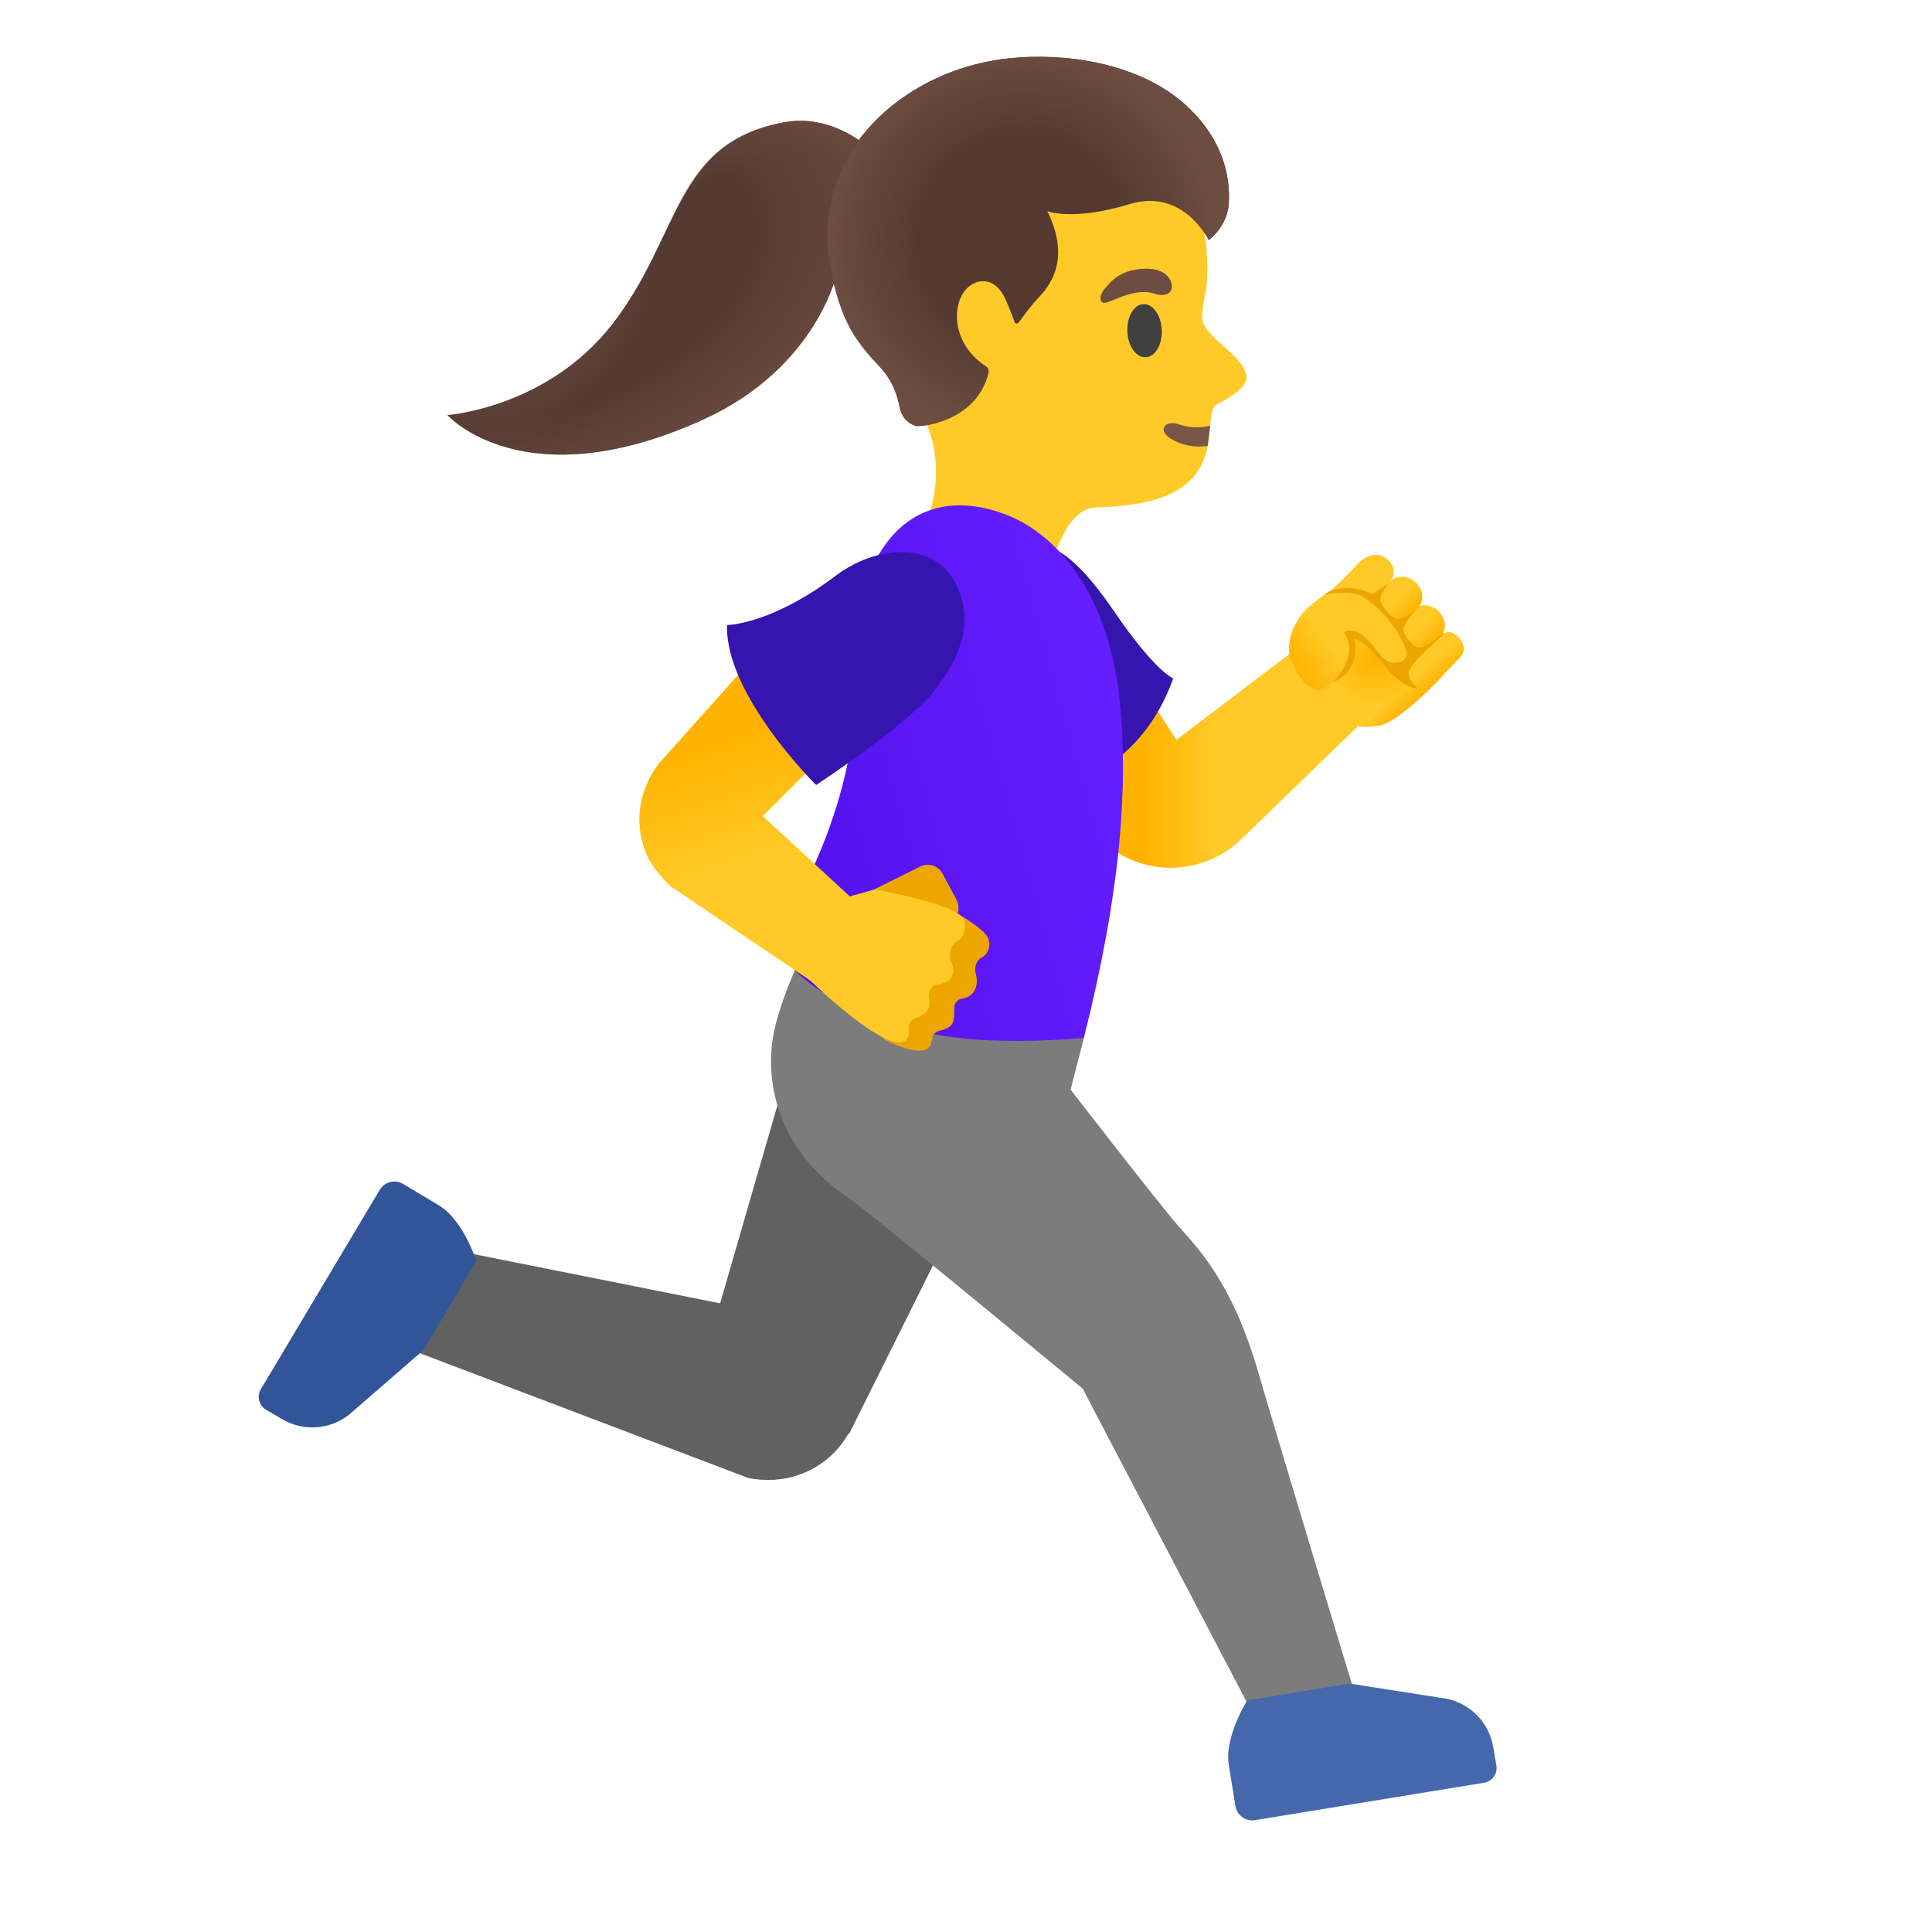<?xml version="1.0" encoding="utf-8"?>
<!-- Generator: Adobe Illustrator 26.3.1, SVG Export Plug-In . SVG Version: 6.00 Build 0)  -->
<!-- Copyright 2013 Google, Inc. All Rights Reserved. Licensed under the Apache License, Version 2.0 -->
<svg version="1.1" id="Layer_1" xmlns="http://www.w3.org/2000/svg" xmlns:xlink="http://www.w3.org/1999/xlink" x="0px" y="0px"
	 viewBox="0 0 128 128" style="enable-background:new 0 0 128 128;" xml:space="preserve">
<path style="fill:#543930;" d="M40.59,21.45c4.51-5.82,4.06-11.98,11.32-13.34c4.79-0.9,8.55,4.27,8.46,6.08
	c-0.16,3.49-3.39,3.31-4.91,3.85c0,0-1.31,6.32-8.88,9.76c-11.87,5.39-16.94-0.3-16.94-0.3S36.25,27.05,40.59,21.45z"/>
<radialGradient id="SVGID_1_" cx="-922" cy="657.291" r="1" gradientTransform="matrix(-23.527 8.631 4.967 13.54 -24920.82 -923.128)" gradientUnits="userSpaceOnUse">
	<stop  offset="0.562" style="stop-color:#6D4C41;stop-opacity:0"/>
	<stop  offset="1" style="stop-color:#6D4C41"/>
</radialGradient>
<path style="fill:url(#SVGID_1_);" d="M40.59,21.45c4.51-5.82,3.89-11.9,11.32-13.34c4.72-0.91,8.55,4.27,8.46,6.08
	c-0.16,3.49-3.39,3.31-4.91,3.85c0,0-1.31,6.32-8.88,9.76c-11.87,5.39-16.94-0.3-16.94-0.3S36.25,27.05,40.59,21.45z"/>
<radialGradient id="SVGID_00000080922160032737487010000001344438705190205625_" cx="-968.914" cy="588.969" r="1" gradientTransform="matrix(-9.565 -9.1 -11.729 12.328 -2308.613 -16058.876)" gradientUnits="userSpaceOnUse">
	<stop  offset="0.58" style="stop-color:#6D4C41;stop-opacity:0"/>
	<stop  offset="1" style="stop-color:#6D4C41"/>
</radialGradient>
<path style="fill:url(#SVGID_00000080922160032737487010000001344438705190205625_);" d="M42.4,18.42
	c2.69-4.84,3.45-9.18,9.51-10.31c4.79-0.9,8.47,4.13,8.39,5.94c0,0-2.53-3.26-8.4-1.86C46.04,13.59,42.4,18.42,42.4,18.42z"/>
<radialGradient id="SVGID_00000178902517931883774130000007705937070944365490_" cx="-821.599" cy="625.821" r="1" gradientTransform="matrix(7.891 9.9 15.166 -12.089 -2972.927 15720.697)" gradientUnits="userSpaceOnUse">
	<stop  offset="0" style="stop-color:#6D4C41"/>
	<stop  offset="0.526" style="stop-color:#6D4C41;stop-opacity:0"/>
</radialGradient>
<path style="fill:url(#SVGID_00000178902517931883774130000007705937070944365490_);" d="M40.59,21.45
	c1.13-1.45,2.02-3.06,2.83-4.71c0.72-1.46,1.27-2.76,2.98-3.22c2.71-0.73,6.47,2.74,5.89,6.11c-0.36,2.08-3.01,6.14-10.5,9.1
	c-8.1,3.2-12.14-1.24-12.14-1.24S36.25,27.05,40.59,21.45z"/>
<path style="fill:#616161;" d="M29.14,82.64l18.57,3.71l5.17-17.87l12.43,8.33l-9.06,18.2l-0.04-0.03c-0.72,1.29-1.94,2.32-3.49,2.8
	c-0.45,0.14-0.9,0.22-1.36,0.25v0.02l-0.15-0.01c-0.56,0.03-1.11-0.01-1.64-0.12l-22.92-8.71L29.14,82.64z"/>
<path style="fill:#325599;" d="M25.16,78.83c0.32-0.54,1.01-0.71,1.55-0.39l2.37,1.42c1.61,0.96,2.48,3.69,2.48,3.69l-3.52,5.91
	l-4.93,4.28c-1.27,0.99-3.02,1.1-4.41,0.29l-1.07-0.63c-0.47-0.28-0.63-0.89-0.35-1.36L25.16,78.83z"/>
<path style="fill:#7C7C7C;" d="M83.14,113.8L71.73,92c0,0-14.21-11.76-15.45-12.59c-4.63-3.1-5.55-7.41-5.09-10.54
	c0.36-2.43,1.97-5.66,1.97-5.66l18.65,5.56l-0.88,3.42c0,0,5.71,7.38,7.04,8.92s3.61,3.69,5.38,9.76c1.87,6.4,6.56,21.83,6.56,21.83
	L83.14,113.8z"/>
<path style="fill:#4568AD;" d="M83.15,120.59c-0.62,0.1-1.2-0.32-1.3-0.93l-0.44-2.73c-0.31-1.85,1.22-4.27,1.22-4.27l6.79-1.12
	l6.45,1.01c1.58,0.34,2.79,1.6,3.06,3.19l0.21,1.23c0.09,0.54-0.27,1.05-0.81,1.14L83.15,120.59z"/>
<path style="fill:#FFCA28;" d="M57.46,13.01c2.25-4.27,7.75-7.85,12.56-7.4c5.38,0.5,8.51,4.13,9.6,8.93
	c0.4,1.74,0.47,3.5,0.26,4.76c-0.03,0.15-0.24,1.25-0.24,1.6c-0.11,1.32,2.52,2.45,2.92,3.87c0.3,1.07-1.92,1.92-2.08,2.13
	c-0.82,1.04,0.91,5.55-5.28,6.49c-2.09,0.31-2.25,0.13-2.98,0.29c-1.91,0.42-2.85,4.69-2.85,4.69s-0.88,4.24-5.08,3.26
	c-4.8-1.12-3.68-5.44-3.68-5.44s3.18-4.75-0.03-9.64C58.11,22.82,56.01,15.76,57.46,13.01z"/>
<path style="fill:#795548;" d="M80.01,29.55c-0.86,0.11-1.73-0.03-2.49-0.52c-0.84-0.53-0.34-1.24,0.6-0.91
	c0.57,0.2,1.36,0.26,2.06,0.08L80.01,29.55z"/>
<path style="fill:#404040;" d="M74.69,21.95c-0.04-0.97,0.44-1.78,1.07-1.8c0.63-0.02,1.17,0.74,1.21,1.72
	c0.04,0.97-0.44,1.78-1.07,1.8C75.26,23.69,74.72,22.92,74.69,21.95z"/>
<linearGradient id="SVGID_00000060752653045033677780000017352709185827763105_" gradientUnits="userSpaceOnUse" x1="87.599" y1="80.953" x2="75.848" y2="80.953" gradientTransform="matrix(1 0 0 -1 0 130)">
	<stop  offset="0.598" style="stop-color:#FFCA28"/>
	<stop  offset="1" style="stop-color:#FFB300"/>
</linearGradient>
<path style="fill:url(#SVGID_00000060752653045033677780000017352709185827763105_);" d="M77.94,49.02l8.96-6.82l4.36,4.66
	l-9.04,8.76l-0.01-0.01c-1.77,1.85-5.92,3.11-9.37-0.03c-3.28-2.99-7.33-9.36-7.33-9.36l7.01-5.62L77.94,49.02z"/>
<path style="fill:#6D4C41;" d="M76.46,19.45c1.1,0.36,1.39-0.36,1.03-0.97c-0.26-0.44-0.92-0.83-2.23-0.62
	c-1.23,0.2-1.76,0.89-2.1,1.31c-0.34,0.42-0.32,0.85-0.04,0.89C73.5,20.14,75.09,19.01,76.46,19.45z"/>
<path style="fill:#543930;" d="M56.87,9.32c2.21-3,5.95-5.05,10.02-5.46c3.54-0.37,8.44,0.24,11.59,3.03
	c1.89,1.68,3.09,3.96,2.93,6.57c-0.09,1.57-1.33,2.44-1.33,2.44s-1.67-3.47-5.24-2.38c-3.75,1.15-5.45,0.47-5.45,0.47
	c1.44,2.95,0.41,4.67-0.53,5.67c-0.54,0.57-1.03,1.24-1.31,1.63c-0.14,0.2-0.28,0.2-0.35,0c-0.17-0.48-0.5-1.34-0.73-1.75
	c-0.78-1.35-1.88-0.8-1.89-0.79c-1.51,0.62-1.88,3.81,0.74,5.52c0.06,0.04,0.24,0.15,0.16,0.47c-0.82,3.25-4.6,3.58-4.84,3.47h-0.01
	c-0.02-0.01-0.04-0.02-0.06-0.03c-0.52-0.2-0.84-0.61-0.96-1.19c-0.43-2.11-1.39-2.67-2.11-3.56c-0.83-1.02-1.77-2.18-2.45-5.5
	C54.4,14.79,55.03,11.82,56.87,9.32z"/>
<radialGradient id="SVGID_00000000901941767887269290000006311906802994674820_" cx="-963.284" cy="646.141" r="1" gradientTransform="matrix(-12.691 0.69 0.69 12.691 -12603.058 -7519.66)" gradientUnits="userSpaceOnUse">
	<stop  offset="0.526" style="stop-color:#6D4C41;stop-opacity:0"/>
	<stop  offset="1" style="stop-color:#6D4C41"/>
</radialGradient>
<path style="fill:url(#SVGID_00000000901941767887269290000006311906802994674820_);" d="M56.87,9.32c2.21-3,5.95-5.05,10.02-5.46
	c3.54-0.37,8.44,0.24,11.59,3.03c1.89,1.68,3.09,3.96,2.93,6.57c-0.09,1.57-1.33,2.44-1.33,2.44s-1.67-3.47-5.24-2.38
	c-3.75,1.15-5.45,0.47-5.45,0.47c1.44,2.95,0.41,4.67-0.53,5.67c-0.54,0.57-1.03,1.24-1.31,1.63c-0.14,0.2-0.28,0.2-0.35,0
	c-0.17-0.48-0.5-1.34-0.73-1.75c-0.78-1.35-1.88-0.8-1.89-0.79c-1.51,0.62-1.88,3.81,0.74,5.52c0.06,0.04,0.24,0.15,0.16,0.47
	c-0.82,3.25-4.6,3.58-4.84,3.47h-0.01c-0.02-0.01-0.04-0.02-0.06-0.03c-0.52-0.2-0.84-0.61-0.96-1.19
	c-0.43-2.11-1.39-2.67-2.11-3.56c-0.83-1.02-1.77-2.18-2.45-5.5C54.4,14.79,55.03,11.82,56.87,9.32z"/>
<path style="fill:#3615AF;" d="M77.73,44.94c-2.57,7.19-8.87,7.41-8.87,7.41l-5.02-8.6c-1.35-2.31-0.57-5.29,1.74-6.64l0.83-0.49
	c2.31-1.35,4.27-0.69,7.38,3.85C76.58,44.56,77.73,44.94,77.73,44.94z"/>
<linearGradient id="SVGID_00000116914630140527449750000000955510415099933834_" gradientUnits="userSpaceOnUse" x1="75.227" y1="81.125" x2="49.642" y2="73.911" gradientTransform="matrix(1 0 0 -1 0 130)">
	<stop  offset="0" style="stop-color:#651FFF"/>
	<stop  offset="0.705" style="stop-color:#5914F2"/>
	<stop  offset="1" style="stop-color:#530EEB"/>
</linearGradient>
<path style="fill:url(#SVGID_00000116914630140527449750000000955510415099933834_);" d="M71.81,68.76
	c2.48-9.84,2.94-16.75,2.38-22.29C73.47,39.49,70.14,35.32,66.4,34c-4.62-1.63-7.82,0.72-9.11,4.9c-0.88,2.85-0.71,5.04-0.64,6.4
	c0,0,0.64,7.47-5.3,16.82c0,0,0.57,4.06,10.05,6.29C65.62,69.4,71.81,68.76,71.81,68.76z"/>
<path style="fill:#EDA600;" d="M56.54,59.61c0,0,4.34-2.16,4.39-2.18c0.55-0.29,1.23-0.09,1.52,0.46l0.93,1.74
	c0.15,0.29,0.16,0.61,0.06,0.9c0.5,0.29,1.73,1.05,1.99,1.56c0.3,0.58-0.04,1.19-0.36,1.33c-0.37,0.16-0.54,0.68-0.43,1.07
	c0.12,0.4,0.11,0.81-0.08,1.14c-0.19,0.33-0.43,0.46-0.89,0.55c-0.22,0.04-0.45,0.32-0.45,0.54c0.01,0.34,0.01,0.93-0.16,1.15
	c-0.34,0.45-0.9,0.31-1.19,0.64c-0.11,0.13-0.12,0.7-0.35,0.91c-0.68,0.64-2.89-0.54-2.89-0.54l-4.22-3.91L56.54,59.61z"/>
<linearGradient id="SVGID_00000086686006176062166580000018010160201697107095_" gradientUnits="userSpaceOnUse" x1="60.009" y1="63.106" x2="53.451" y2="82.78" gradientTransform="matrix(1 0 0 -1 0 130)">
	<stop  offset="0.598" style="stop-color:#FFCA28"/>
	<stop  offset="1" style="stop-color:#FFB300"/>
</linearGradient>
<path style="fill:url(#SVGID_00000086686006176062166580000018010160201697107095_);" d="M57.94,58.93l-2.67,0.75l-1.83,5.05
	c0,0,5.71,5.62,6.68,4.05c0.31-0.49-0.26-1.02,0.57-1.33c0.59-0.22,1.03-0.5,0.86-1.41c-0.07-0.34,0.2-0.76,0.44-0.79
	c1.08-0.13,1.36-0.73,1.04-1.49c-0.18-0.42-0.14-1.13,0.47-1.45c0.22-0.12,0.53-0.61,0.39-1.31C63.66,59.91,57.94,58.93,57.94,58.93
	z"/>
<linearGradient id="SVGID_00000013174402590818144480000012159967402153591948_" gradientUnits="userSpaceOnUse" x1="56.3" y1="61.87" x2="49.742" y2="81.544" gradientTransform="matrix(1 0 0 -1 0 130)">
	<stop  offset="0.598" style="stop-color:#FFCA28"/>
	<stop  offset="1" style="stop-color:#FFB300"/>
</linearGradient>
<path style="fill:url(#SVGID_00000013174402590818144480000012159967402153591948_);" d="M54.27,65.36l-9.89-6.67v-0.01
	c-1.19-1.18-1.61-2-1.85-2.99c-0.76-3.1,1.26-5.26,1.26-5.26l9.15-10.23l5.64,5.83l-8.04,8.04l6.01,5.55L54.27,65.36z"/>
<path style="fill:#3615AF;" d="M54.07,52.01c0,0-6.06-5.99-5.9-10.6c0,0,2.89-0.01,7.19-3.26c2.71-2.04,6.31-2.21,7.76,0.17
	c1.29,2.1,1.08,4.69-1.4,7.66C59.86,48.19,54.07,52.01,54.07,52.01z"/>
<linearGradient id="SVGID_00000165927922997473397330000017681054041345418118_" gradientUnits="userSpaceOnUse" x1="92.598" y1="88.982" x2="94.604" y2="86.957" gradientTransform="matrix(1 0 0 -1 0 130)">
	<stop  offset="0.5" style="stop-color:#FFCA28"/>
	<stop  offset="1" style="stop-color:#FFB300"/>
</linearGradient>
<path style="fill:url(#SVGID_00000165927922997473397330000017681054041345418118_);" d="M91.71,43.39l0.03,0.02
	c0.43,0.54,1.17,0.69,1.65,0.32l1.95-1.47c0.48-0.36,0.52-1.1,0.09-1.64s-1.17-0.69-1.65-0.32l-1.95,1.47
	C91.34,42.14,91.27,42.85,91.71,43.39z"/>
<linearGradient id="SVGID_00000044146565790029612480000003074051725832736910_" gradientUnits="userSpaceOnUse" x1="93.859" y1="83.507" x2="87.606" y2="90.531" gradientTransform="matrix(1 0 0 -1 0 130)">
	<stop  offset="0" style="stop-color:#FFB300"/>
	<stop  offset="0.138" style="stop-color:#FFCA28"/>
	<stop  offset="0.831" style="stop-color:#FFCA28"/>
</linearGradient>
<path style="fill:url(#SVGID_00000044146565790029612480000003074051725832736910_);" d="M90.07,37.24
	c-0.03,0.02-0.04,0.04-0.04,0.04c-0.89,0.95-1.68,1.74-2.02,1.95c-0.9,0.57-1.74,1.29-2.26,2.3c-0.97,1.89,0.27,3.75,1.72,5.12
	c1.44,1.38,2.35,1.68,3.92,1.42c1.28-0.21,3.99-3.08,3.99-3.08c0.28-0.33,0.6-0.67,0.92-0.99c0.12-0.12,0.25-0.24,0.37-0.37
	l0.01-0.01c0.37-0.36,0.42-0.84,0.01-1.34c-0.54-0.66-1.07-0.32-1.13-0.27l-0.01,0.01c-0.25,0.23-0.52,0.54-0.72,0.69
	c-0.58,0.43-0.9,0.51-0.9,0.51l-2.74-3.48l0.93-1.24c0,0,0.01-0.02,0.04-0.05c0.1-0.16,0.49-0.73-0.25-1.4
	C91.09,36.35,90.24,37.08,90.07,37.24z"/>
<linearGradient id="SVGID_00000066491935141355489290000005005405495440028592_" gradientUnits="userSpaceOnUse" x1="91.045" y1="90.626" x2="93.001" y2="88.739" gradientTransform="matrix(1 0 0 -1 0 130)">
	<stop  offset="0.5" style="stop-color:#FFCA28"/>
	<stop  offset="1" style="stop-color:#FFB300"/>
</linearGradient>
<path style="fill:url(#SVGID_00000066491935141355489290000005005405495440028592_);" d="M90.16,41.96
	c0.48,0.51,1.23,0.59,1.68,0.19l2.07-1.85c0.45-0.4,0.43-1.14-0.05-1.65c-0.48-0.51-1.23-0.59-1.68-0.19l-2.07,1.85
	C89.67,40.72,89.69,41.45,90.16,41.96z"/>
<linearGradient id="SVGID_00000180367857924706412840000010005580185113098624_" gradientUnits="userSpaceOnUse" x1="91.034" y1="88.888" x2="86.076" y2="85.108" gradientTransform="matrix(1 0 0 -1 0 130)">
	<stop  offset="0.5" style="stop-color:#FFCA28"/>
	<stop  offset="1" style="stop-color:#FFB300"/>
</linearGradient>
<path style="fill:url(#SVGID_00000180367857924706412840000010005580185113098624_);" d="M92.85,42.26c-0.45-0.65-1-1.45-1.61-2.14
	c-0.09-0.1-0.17-0.19-0.26-0.28c-0.84-0.87-1.94-1.02-3.32-0.27c-0.05,0.03-0.09,0.05-0.14,0.08c-0.08,0.05-0.16,0.1-0.25,0.15
	l-0.01,0.01c-0.12,0.08-0.24,0.16-0.36,0.25c-0.41,0.3-0.72,0.67-0.91,1.03c-0.76,1.21-0.54,2.36-0.54,2.36s0.88,2.68,2.18,2.21
	c1.3-0.47,1.97-2.32,1.97-2.32L89.26,42c0.39-0.04,0.73,0.13,1.19,0.65c0.15,0.17,0.32,0.38,0.52,0.63
	c0.02,0.03,0.27,0.34,0.29,0.36c0.3,0.33,0.64,0.49,1.05,0.46c0.53-0.03,0.98-0.54,1.23-0.74C93.35,43.12,93.1,42.61,92.85,42.26z"
	/>
<radialGradient id="SVGID_00000012460612716921650810000011240792392442437283_" cx="-1183.087" cy="757.895" r="1" gradientTransform="matrix(-3.107 0 0 3.107 -3584.831 -2311.014)" gradientUnits="userSpaceOnUse">
	<stop  offset="0" style="stop-color:#FFB300"/>
	<stop  offset="1" style="stop-color:#FFCA28"/>
</radialGradient>
<path style="fill:url(#SVGID_00000012460612716921650810000011240792392442437283_);" d="M93.44,45.35l-1.62-1.33l-0.86-0.98
	l-1.12-0.98l-0.39,0.17l0.24,1.28l-0.84,1.26l-0.53,0.45l2.75,1.95L93.44,45.35z"/>
<path style="fill:#EDA600;" d="M93.33,44.62c0.03,0.62,0.63,0.96,0.59,0.97c-0.17,0.07-1.01-0.14-1.94-1.18
	c-0.72-0.81-1.41-1.86-2.25-2.11c0.29,1.42-0.34,2.51-1.5,2.94c0.89-0.83,1.61-2.23,0.8-3.35c0.66-0.4,1.43,0.26,1.82,0.74
	c0.45,0.54,0.85,1.38,1.68,1.27c0.57-0.07,0.78-0.43,0.58-0.97c-0.5-1.32-1.67-2.67-2.87-3.42c-0.44-0.27-1.34-0.34-2.5-0.11
	c0.85-0.66,2.3-0.45,2.85-0.19c0.47,0.22,0.35,0.13,0.77-0.14c0.21-0.14,0.42-0.28,0.62-0.41c-0.17,0.28-0.47,0.62-0.52,0.95
	c-0.06,0.41,0.33,0.76,0.57,1.05c0.62,0.74,1.16,0.1,1.8-0.3c-0.43,0.51-0.53,0.67-0.75,1.03c-0.29,0.49,0.15,0.89,0.47,1.27
	c0.65,0.78,1.99-0.81,2.08-0.71C95.73,42.07,93.3,43.94,93.33,44.62z"/>
</svg>
